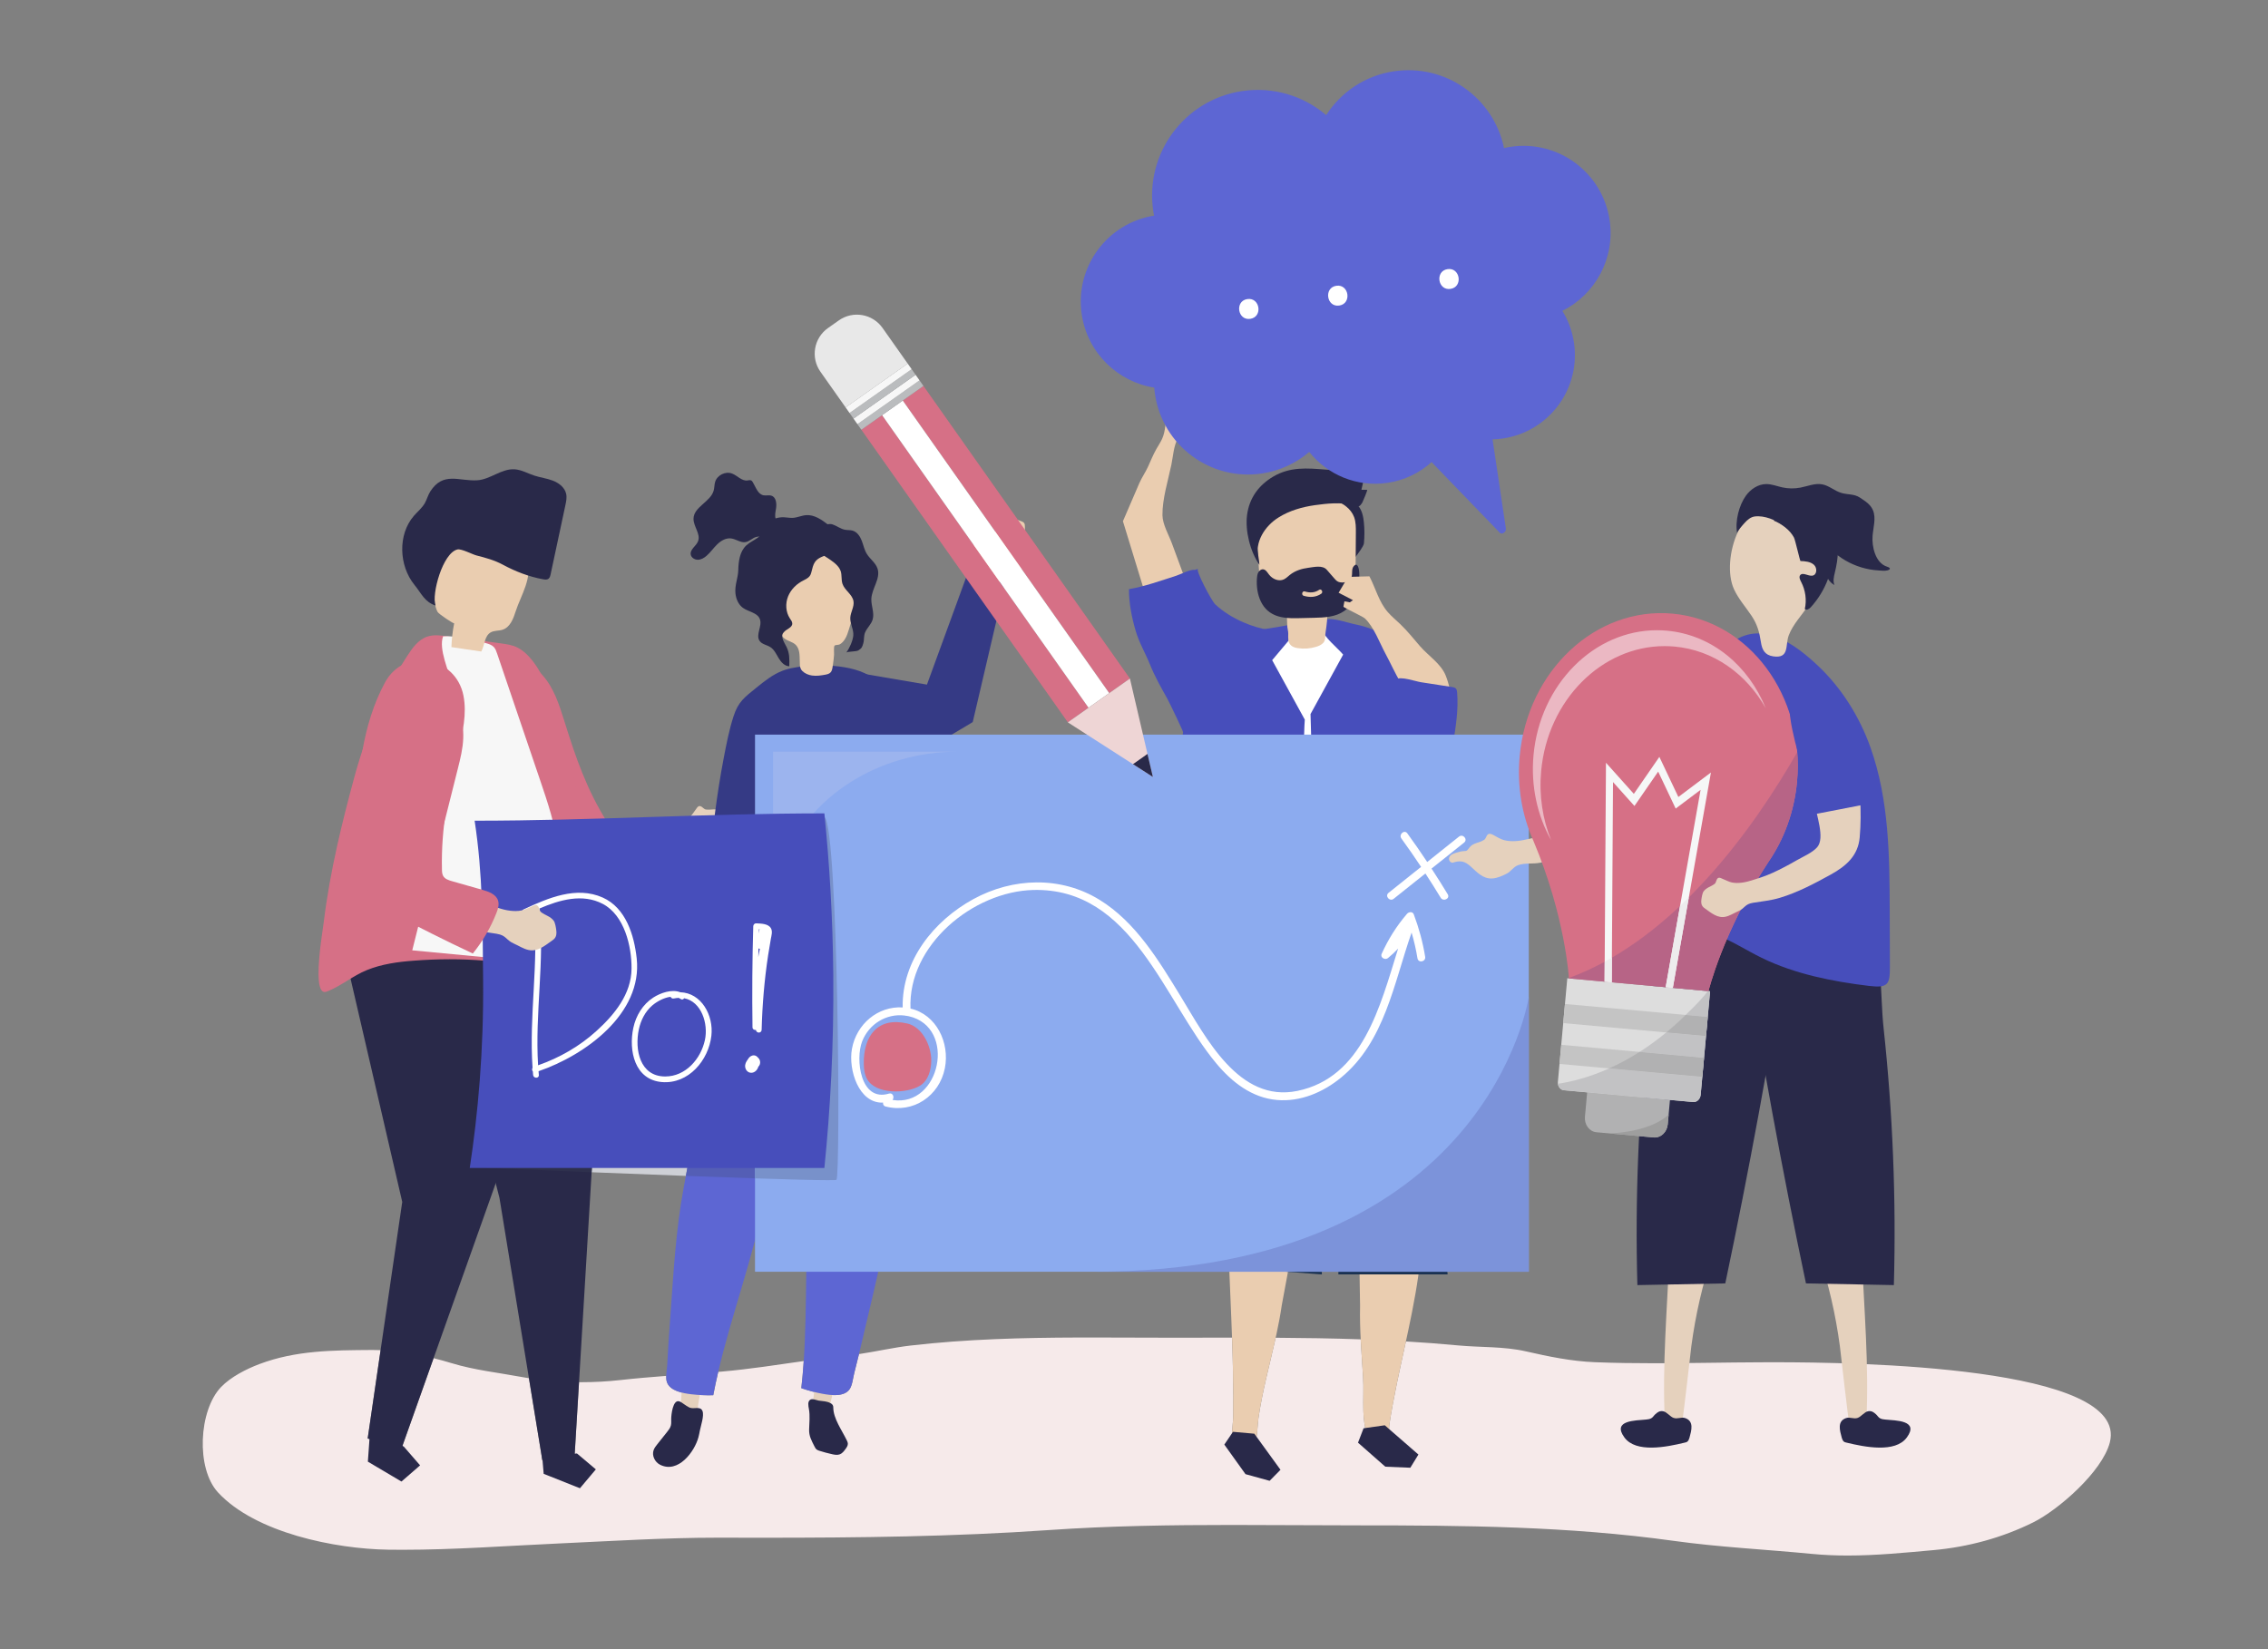 <?xml version="1.0" encoding="UTF-8" standalone="no"?>
<svg
   xmlns:dc="http://purl.org/dc/elements/1.1/"
   xmlns:cc="http://creativecommons.org/ns#"
   xmlns:rdf="http://www.w3.org/1999/02/22-rdf-syntax-ns#"
   xmlns:svg="http://www.w3.org/2000/svg"
   xmlns="http://www.w3.org/2000/svg"
   xmlns:sodipodi="http://sodipodi.sourceforge.net/DTD/sodipodi-0.dtd"
   xmlns:inkscape="http://www.inkscape.org/namespaces/inkscape"
   width="1466.7"
   height="1066.7"
   version="1.1"
   viewBox="0 0 1466.7 1066.7"
   xml:space="preserve"
   id="svg2198"
   sodipodi:docname="team.svg"
   inkscape:version="0.92.4 (unknown)"><rect x="0" y="0" width="1466.7" height="1066.7" fill="#808080" stroke="none"/><defs
     id="defs2202" /><sodipodi:namedview
     pagecolor="#ffffff"
     bordercolor="#666666"
     borderopacity="1"
     objecttolerance="10"
     gridtolerance="10"
     guidetolerance="10"
     inkscape:pageopacity="0"
     inkscape:pageshadow="2"
     inkscape:window-width="1920"
     inkscape:window-height="1015"
     id="namedview2200"
     showgrid="false"
     inkscape:zoom="0.54622294"
     inkscape:cx="486.90583"
     inkscape:cy="545.24638"
     inkscape:window-x="0"
     inkscape:window-y="0"
     inkscape:window-maximized="1"
     inkscape:current-layer="g2194" /><g
     transform="matrix(1.333,0,0,-1.333,0,1066.7)"
     id="g2196"><g
       transform="scale(0.1)"
       id="g2194"><path
         d="m 8963.3,454.41 c -57.39,0 -115.09,2.32 -173.45,7.981 -222.92,21.64 -448.88,32.449 -670.69,63.328 -509.07,70.871 -1018.4,75.062 -1531.1,75.062 -203.6,0 -407.19,1.969 -610.75,1.969 -296.37,0 -592.63,-4.191 -888.42,-24.77 -461.44,-32.121 -923.59,-37.242 -1385.9,-37.242 -69.75,0 -139.56,0.121 -209.31,0.282 -4.5,0.011 -8.97,0.011 -13.47,0.011 -255.95,0 -510.91,-16.402 -766.48,-27.98 -256.72,-11.641 -506.35,-30.75 -761.58,-30.75 -23.02,0 -46.11,0.148 -69.23,0.488 -255.02,3.641 -643.34,80.91 -825.28,277.84 -108.02,117.02 -93.377,398.52 14.81,511.33 47.26,49.29 123.44,87.89 185.68,111.37 177.28,66.9 357.7,67.07 542.95,68.45 2.28,0.02 4.53,0.03 6.81,0.03 12.79,0 25.62,-0.27 38.49,-0.79 l -62.61,-428.77 165.14,-45.43 154.57,435.21 c 29.66,-7.37 58.95,-15.52 87.66,-24.25 111.47,-33.87 225.35,-45.74 338.72,-66.82 11.96,-2.23 24.03,-4.3 36.2,-6.23 l 65.03,-398.14 156.02,13.32 21.95,365.57 c 3.66,-0.03 7.33,-0.04 10.99,-0.04 63.86,0 127.29,3.5 188.11,10.3 74.5,8.32 149.23,14.63 224.03,20.38 -0.34,-10.87 0.31,-21.19 3.08,-29.57 14.55,-44.03 78.56,-54.92 118.88,-59.68 27.56,-3.25 55.31,-4.88 83.06,-4.88 7.67,0 15.34,0.12 23,0.37 7.22,37.84 15.33,75.55 24.14,113.15 6.42,0.54 12.85,1.1 19.26,1.66 132.99,11.68 264.14,32.2 395.64,50.89 -2.96,-44 -6.77,-87.86 -11.75,-131.54 33.45,-11.63 67.78,-20.74 102.6,-27.23 16.83,-3.15 38.02,-6.5 58.9,-6.5 28.65,0 56.74,6.3 72.35,28.11 13.8,19.28 17.16,56.57 23.02,79.23 7.91,30.53 15.53,61.13 22.96,91.78 83.69,12.37 166.3,31.7 250.36,41.43 270.61,31.3 541.7,38.08 812.79,38.92 21.99,0.06 43.96,0.09 65.94,0.09 129.06,0 258.12,-1 387.1,-1 97.92,0 195.75,0.28 293.61,0.32 4.56,-128.23 7.43,-256.58 5.47,-385.66 -0.72,-48.52 -19.22,-111.99 20.86,-147.52 13.15,-11.66 27.08,-17.89 40.03,-17.89 16.49,0 31.39,10.109 41.09,32 17.71,39.958 14.64,86.288 20.72,128.64 18.86,131.26 54.85,260.08 83.55,389.93 137.54,-0.84 275.09,-2.92 412.5,-7.72 3.18,-61.73 7.9,-123.41 11.67,-185.08 6.56,-107.55 -15.11,-218.41 35.91,-318.09 10.1,-19.729 27.39,-35.678 45.29,-35.678 10.46,0 21.11,5.449 30.67,18.757 19.96,27.821 10.77,75.971 15.71,108.27 20.61,135.02 51.11,268.17 80.03,401.62 84.26,-4.98 168.5,-11.28 252.7,-19.25 110.89,-10.49 221.06,-4.14 330.41,-29.1 109.78,-25.05 220.61,-47.91 333.1,-52.38 96.23,-3.82 192.73,-5.07 289.35,-5.07 171.89,0 344.11,3.98 515.42,4.62 17.16,0.07 41.03,0.18 70.65,0.18 383.45,0 1719.2,-18.32 1623.4,-389.02 -36.8,-142.45 -250.87,-327.85 -370.94,-387.52 -151.69,-75.391 -317.57,-119.99 -484.54,-135.03 -140.73,-12.668 -277.94,-26.27 -416.9,-26.27"
         id="path1968"
         inkscape:connector-curvature="0"
         style="fill:#f6eaea" /><path
         d="m 3500.9,4064.9 c -2.28,1.89 -4.65,3.82 -7.28,4.94 -24.54,10.47 -43.6,1.23 -69.97,4.57 -11.76,1.49 -24.98,28.97 -40.94,10.05 -5.89,-6.99 -17.92,-26.16 -30.34,-41.18 -18.11,-21.89 -54.3,-38.7 -85.49,-46.74 -41.92,-10.81 -86.55,-21.28 -129.27,-25.68 -89.76,-9.22 -190.68,-9.61 -280.67,-1.58 6.63,149.2 -77.35,298.84 -208.17,370.89 -13.67,7.53 -28.37,14.41 -43.98,14.57 -13.2,0.13 -26,-4.59 -37.74,-10.6 -124.23,-63.62 -58.64,-178.6 -9.67,-273.47 30.56,-59.21 65.35,-117.37 104.33,-171.46 54.59,-75.74 133.58,-90.82 224.54,-88.1 96.39,2.88 193.98,7.53 287.94,30.93 45.66,11.37 85.9,30.52 129.27,47.58 42.85,16.86 47.96,-3.17 89.27,1.97 23.04,2.86 47.08,1.42 69.27,8.55 39.8,12.78 53.5,53.72 68.99,88.31 3.85,8.61 6.49,14.42 5.91,23.24 -0.94,14.35 -10.12,24.87 -18.85,35.63 -5.17,6.37 -10.88,12.36 -17.15,17.58"
         id="path1970"
         inkscape:connector-curvature="0"
         style="fill:#e5d1bd" /><path
         d="m 2523.1,3990.2 c 28.18,-43.09 57.68,-84.16 87.63,-122.6 44.66,-57.32 95,-118.37 165.9,-134.29 27.32,-6.14 55.7,-4.93 83.68,-3.55 132.62,6.58 265.08,16.48 397.21,29.7 9.82,69.05 9.1,139.59 -2.13,208.42 -3.15,19.32 -7.96,39.98 -22.78,52.76 -22.01,19 -55.37,12.58 -83.46,5.08 -45.76,-12.22 -91.51,-24.43 -137.26,-36.65 -14.84,-3.96 -31.43,-7.75 -44.93,-0.4 -8.81,4.8 -14.64,13.56 -19.97,22.06 -100.83,160.7 -153.37,313.91 -209.41,493.63 -24.71,79.22 -50.93,161.12 -106.47,222.77 -118.61,131.63 -338.29,53.22 -330.57,-129.93 8.8,-208.82 104.09,-425.83 222.56,-607"
         id="path1972"
         inkscape:connector-curvature="0"
         style="fill:#d67086" /><path
         d="m 6591.4,2084.8 6.89,-418.7 c -2.82,-116.17 7.65,-231.98 14.72,-347.77 6.56,-107.55 -15.11,-218.41 35.91,-318.09 16,-31.249 50.05,-53.018 75.96,-16.921 19.96,27.821 10.77,75.971 15.71,108.27 37.06,242.73 106.04,479.44 140.46,722.62 36.06,254.74 -62.49,248.01 -289.65,270.59"
         id="path1974"
         inkscape:connector-curvature="0"
         style="fill:#eacdb0" /><path
         d="m 6615.2,1071.9 -26.92,-69.85 132.47,-116.6 121.34,-5 39.25,64.031 -163.21,141.91 -102.93,-14.49"
         id="path1976"
         inkscape:connector-curvature="0"
         style="fill:#292949" /><path
         d="m 6294.8,2080.8 -76.37,-411.76 c -26.47,-184.19 -86.65,-363.57 -113.12,-547.77 -6.08,-42.35 -3.01,-88.68 -20.72,-128.64 -17.31,-39.082 -51.21,-40.622 -81.12,-14.11 -40.08,35.528 -21.58,98.998 -20.86,147.52 4.91,323.26 -20.52,641.93 -26.63,965.71 -0.08,4.24 0.1,9.11 3.39,11.8 2.66,2.2 6.47,2.15 9.91,1.92 31.44,-2.1 323.87,-33.56 325.52,-24.67"
         id="path1978"
         inkscape:connector-curvature="0"
         style="fill:#eacdb0" /><path
         d="m 5981.7,1054.7 -41.99,-61.971 102.73,-143.49 117.09,-32.262 52.68,53.52 -126.96,175.08 -103.55,9.12"
         id="path1980"
         inkscape:connector-curvature="0"
         style="fill:#292949" /><path
         d="m 7023,1818.4 -57.12,598.62 -27.55,388.94 -92.63,317.67 -500.13,77.62 -618.34,-105.98 -29.72,-120.14 119,-1112 596.41,-44.7 -8.09,692.12 92,-429 -3.91,-263.12 H 7023"
         id="path1982"
         inkscape:connector-curvature="0"
         style="fill:#1a3151" /><path
         d="m 5858.5,4293.2 c -0.84,-20.21 -1.39,-40.41 -1.75,-60.57 -7.24,-410.61 15.4,-826.45 18,-1240.5 212.04,33.2 426.4,51.48 640.99,54.72 49.68,0.76 275.51,-34.12 306.95,-4.46 42.67,40.24 -4.26,32.66 -1.13,85.1 4.04,67.84 -28.56,123.4 -16.25,203.79 14.48,94.48 43.26,187.93 59.85,282.4 33.24,189.42 53.26,381.16 59.76,573.36 5.75,170.48 -0.43,347.28 -73.74,501.3 -180.79,379.81 -763.65,372.98 -923.58,-23.59 -47.37,-117.46 -63.82,-244.63 -69.1,-371.58"
         id="path1984"
         inkscape:connector-curvature="0"
         style="fill:#ffffff" /><path
         d="m 6516.2,4826 -158.31,-288.5 c 8.28,-291.43 16.55,-582.86 24.82,-874.3 3.81,-134.31 7.63,-268.62 11.44,-402.93 1.32,-46.63 2.48,-93.28 3.97,-139.91 0.67,-20.93 -5.11,-56.17 6.83,-73.25 25.91,-37.08 120.66,-25.52 161.98,-28.77 64.45,-5.07 129.84,-10.34 190.54,-32.59 40.42,-14.81 78.72,-37.12 121.35,-43.11 9.58,-1.34 20.29,-1.53 27.81,4.55 8.41,6.79 9.85,18.85 10.64,29.63 14.82,200.08 15.12,406.34 26.22,608.56 8.73,159.04 30.27,319.35 22.68,478.62 -7.81,163.82 -33.45,326.79 -64.77,487.59 -18.54,95.2 -40.34,192.26 -92.74,273.87 -59.41,92.51 -143.5,129.57 -247.09,150.43 -36.58,7.36 -172.75,58.85 -150.02,-24.32 11.24,-41.14 76.88,-92.53 104.65,-125.57"
         id="path1986"
         inkscape:connector-curvature="0"
         style="fill:#474ebb" /><path
         d="m 6171.8,4798.9 158.3,-288.5 c -3.31,0 -20.07,-707.18 -21.42,-754.91 -5.16,-181.53 -10.31,-363.06 -15.46,-544.59 -1.43,-50.45 5.35,-109.56 -4.52,-159.15 -13.78,-69.25 -86.67,-55.62 -148.79,-61.22 -135.87,-12.25 -278.92,-35.44 -415.16,-28.56 -39.3,1.98 12.42,822.14 12.35,898.67 -0.27,275.27 -57.06,580.67 82.77,830.3 40.69,72.63 112.41,189.07 191.58,224.93 73.78,33.42 179.39,39.1 259.48,57.83 l 4.17,-51.9 -103.3,-122.9"
         id="path1988"
         inkscape:connector-curvature="0"
         style="fill:#474ebb" /><path
         d="m 6515.4,5497.7 c 24.93,-43.68 36.94,-93.99 39.15,-144.23 0.59,-13.36 1.5,-28.78 12.3,-36.67 11.56,-8.44 1.4,-26.96 10.19,-15.67 8.8,11.3 38.66,50.52 40,64.77 3.15,33.39 3.1,67.08 -0.14,100.46 -2.82,29.03 -8.75,59.36 -27.75,81.49 -11.26,13.13 -26.29,22.35 -41.09,31.29 -21.47,12.97 -43.59,26.05 -68.24,30.65 -42.5,7.91 -68.56,-7.33 -31.07,-36.97 26.87,-21.22 49.58,-45.2 66.65,-75.12"
         id="path1990"
         inkscape:connector-curvature="0"
         style="fill:#292949" /><path
         d="m 6249.8,4927.8 c 0.29,-20.56 -3.93,-41.89 14.21,-57.83 8.72,-7.67 20.51,-10.74 31.98,-12.56 29.63,-4.69 60.35,-2.51 89.03,6.32 11.8,3.64 23.55,8.57 32.46,17.12 10.53,10.1 11.06,19.68 11.56,32.91 0.59,15.5 3.73,31.25 5.75,46.97 4.44,34.37 6.44,69.02 7.43,103.65 50.92,8.74 110.8,25.2 128.21,78.54 5.48,16.8 5.67,35.07 5.8,52.95 0.55,73.89 1.09,147.78 1.63,221.68 0.19,25.55 0.24,51.89 -8.51,75.61 -15.36,41.61 -54.38,66.42 -92.64,82.03 -97.65,39.83 -211.47,38.24 -301.6,-18.42 -23.98,-15.07 -46.62,-34.46 -60.44,-60.79 -21.3,-40.59 -18.62,-90.71 -15.31,-137.55 3.05,-43.23 6.1,-86.47 9.16,-129.7 3.51,-49.73 10.98,-106.96 49.59,-133.23 20.51,-13.94 47,-16.5 64.67,-34.54 30.85,-31.5 16.14,-78.55 25.26,-116.72 1.28,-5.34 1.69,-10.86 1.76,-16.44"
         id="path1992"
         inkscape:connector-curvature="0"
         style="fill:#eacdb0" /><path
         d="m 6409.9,5121.3 c -26.53,-17.84 -55.76,-18.8 -85.33,-9.9 -12.57,3.78 -7.24,24.88 5.35,21.09 24.5,-7.38 47.63,-7.19 69.72,7.66 11.11,7.47 21.31,-11.43 10.26,-18.85 z m 184.3,104.05 c -0.83,13.7 -6.81,53.85 -27.42,28.62 -5.38,-6.6 -6.71,-15.93 -7.04,-24.71 -0.34,-8.79 0.06,-17.83 -2.7,-26.11 -6.36,-18.99 -27.37,-27.63 -46.1,-27.29 -7.44,0.13 -15.03,1.35 -21.61,5.1 -6.39,3.64 -11.46,9.42 -16.41,15.1 -12.02,13.79 -24.03,27.57 -36.04,41.36 -20.65,23.7 -61.62,13.45 -89.45,9.82 -32.06,-4.19 -64.15,-13.87 -90.35,-34.97 -2.65,-2.13 -5.23,-4.36 -7.82,-6.6 -6.32,-5.45 -12.67,-10.84 -20.01,-14.42 -24.77,-12.06 -55.44,0.53 -72.8,23.09 -7.96,10.34 -15.38,23.64 -27.73,25.37 -9.67,1.35 -19.08,-5.58 -24.04,-14.62 -4.96,-9.05 -6.3,-19.84 -6.97,-30.32 -2.44,-38.17 2.82,-77.53 19.36,-111.38 35.88,-73.41 105.24,-82.42 174.95,-80.78 27.55,0.65 55.1,1.3 82.66,1.95 50.37,1.19 103.62,3.28 146.06,32.56 37.43,25.84 59.68,69.76 68.8,115.76 4.71,23.74 6.12,48.25 4.66,72.47"
         id="path1994"
         inkscape:connector-curvature="0"
         style="fill:#292949" /><path
         d="m 6604.7,5625.8 c 4.87,17.91 8.47,36.16 10.75,54.58 -17.04,-5.98 -35.61,-7.58 -53.43,-4.58 -0.04,10.62 -0.08,21.25 -0.12,31.88 -0.08,8.83 -119.63,15.02 -129.35,15.82 -90.94,7.46 -174.11,14.55 -256.34,-34.25 -70.25,-41.7 -115.29,-103.95 -126.06,-184.99 -10.3,-77.42 15.04,-178.54 59.81,-242.8 -0.26,20.62 -12.12,69.23 -7.26,88.82 2.98,19.63 9.76,38.56 19.12,56.04 18.68,34.89 47.62,64.25 81.06,85.21 53.3,33.4 115.27,51.06 177.17,59.69 56.71,7.9 125.82,15.18 181.84,0.16 26.93,-7.22 31.4,-13.98 47.71,13.21 2.88,4.79 25.68,60.75 23.45,60.79 -9.45,0.14 -18.9,0.28 -28.35,0.42"
         id="path1996"
         inkscape:connector-curvature="0"
         style="fill:#292949" /><path
         d="m 6968.5,4549.9 c -26.25,0.56 -51.03,12.38 -72.92,26.87 -87.49,57.92 -125.52,163.82 -173.61,252.72 -28.68,53.02 -56.77,131.69 -101.24,172.77 -8.34,7.7 -104,53.17 -103.2,56.15 l 4.85,26.15 26,-5 15.43,10.57 -69.62,35.99 45.7,77 103.71,2.61 c 30.21,-57.72 46.11,-124.5 89.66,-174.07 18.42,-20.97 40.12,-38.76 60.27,-58.08 34.59,-33.18 64.44,-70.77 95.73,-106.97 40.08,-46.39 101.07,-84.21 124.53,-142.41 13.09,-32.45 34.63,-105.54 19.69,-138.08 -10.96,-23.85 -38.74,-36.77 -64.98,-36.22"
         id="path1998"
         inkscape:connector-curvature="0"
         style="fill:#eacdb0" /><path
         d="m 7044.7,4668.6 c 6.33,-0.98 13.1,-2.17 17.68,-6.65 5.14,-5.01 6.16,-12.78 6.74,-19.93 6.73,-82.37 -6.04,-164.97 -19.63,-246.49 -18.89,-113.4 -42.94,-233.58 -122.49,-316.56 -45.84,-47.81 -120.03,-79.62 -178.44,-48.37 -51.08,27.32 -69.8,90.64 -77.75,148.03 -23.52,169.64 5.33,346.18 81.65,499.5 5.1,10.25 10.74,20.78 20.02,27.48 22.76,16.43 93.79,-9.36 120.66,-13.53 50.52,-7.82 101.04,-15.65 151.56,-23.48"
         id="path2000"
         inkscape:connector-curvature="0"
         style="fill:#474ebb" /><path
         d="m 5738.6,5020.7 c 34.14,28.02 46.69,74.46 31.36,116 -28.03,75.9 -56.05,151.81 -84.08,227.71 -15.73,42.62 -45.77,93.42 -46.31,137.88 -0.96,78.58 27.04,167.69 43.16,244.29 8.18,38.89 11.19,93.9 31.6,128.22 3.82,6.43 55.78,53.12 54.71,54.85 l -7.97,15.63 -15.5,-8.04 -11.74,3.79 37.27,35.81 -43.34,40.11 -66.06,-17.8 c -8.27,-42.16 -5.8,-87.36 -24.03,-126.88 -7.71,-16.71 -18.1,-32.02 -27.21,-48.02 -15.65,-27.47 -27.47,-56.83 -40.46,-85.59 -12.56,-27.82 -30.62,-53.26 -42.61,-80.81 -26.74,-61.47 -53.04,-123.14 -79.56,-184.71 l 122.91,-401.47 c 21.92,-71.6 110.09,-98.37 167.86,-50.97"
         id="path2002"
         inkscape:connector-curvature="0"
         style="fill:#eacdb0" /><path
         d="m 6031,4983 c -49.84,21.73 -96.82,50.93 -135.38,86.66 -17.75,16.45 -97.98,168.61 -83.37,172.62 -1.23,-0.39 -2.47,-0.78 -3.7,-1.17 l -10.8,-4.02 -1.47,0.16 c -23.96,2.43 -67.16,-21.4 -90.5,-28.82 -75.79,-24.1 -150.86,-51.63 -228.76,-64.99 0.02,-68.18 13.18,-135.94 32.26,-201.18 17.45,-59.69 47.27,-108.49 69.94,-164.73 23.53,-58.36 54.01,-112.51 84.83,-167.25 7.53,-13.37 83.03,-168.87 78.66,-169.62 43.77,7.49 77.5,42.14 104.37,77.49 63.11,83.05 93.11,195.58 172.32,263.34 61.53,52.65 141.98,57.75 134.1,164.12 -40.77,7.34 -82.55,19.96 -122.5,37.39"
         id="path2004"
         inkscape:connector-curvature="0"
         style="fill:#474ebb" /><path
         d="m 4725.4,5257.2 c 0.71,-12.29 -6.1,-26.24 -10.45,-37.4 -15.18,-38.93 -20.14,-81.79 -14.24,-123.15 40.32,0.13 80.66,-6.43 118.87,-19.34 8.36,30.21 16.71,60.41 25.07,90.61 1.31,4.74 2.7,9.63 5.82,13.44 4.02,4.9 10.27,7.26 16.16,9.6 32.41,12.88 62.61,31.25 88.95,54.11 5.73,4.97 11.45,10.4 14.32,17.42 2.59,6.34 2.61,13.4 2.6,20.25 -0.08,54.62 -0.17,109.23 -0.26,163.85 0,6.1 -0.15,12.63 -3.63,17.64 -3.58,5.15 -9.87,7.53 -15.78,9.63 -9.33,3.31 -18.67,6.62 -28,9.92 -2.6,1.37 -5.4,2.38 -8.43,2.99 -18.98,6.73 -23.51,6.2 -42.27,0.05 -3.64,-1.19 -44.34,-10.33 -44.67,-6.89 5.61,-57.9 -10.94,-117.67 -45.53,-164.44 -2.36,-3.2 -5.27,-6.6 -9.23,-6.94 -4.2,-0.36 -7.76,2.87 -10.62,5.96 -12.76,13.77 -23.31,29.57 -31.15,46.63 -15.06,-3.77 -30.13,-7.54 -45.2,-11.31 -3.98,-24.07 4.04,-51.02 21.17,-68.58 1.81,-1.86 3.52,-3.37 5.08,-4.69 6.51,-5.49 10.76,-7.85 11.42,-19.36"
         id="path2006"
         inkscape:connector-curvature="0"
         style="fill:#eacdb0" /><path
         d="m 4877.2,5174.9 -188.24,30.83 -191.98,-525.4 -453.55,77.26 98.78,-604.53 576.96,345.55 158.03,676.29"
         id="path2008"
         inkscape:connector-curvature="0"
         style="fill:#353a85" /><path
         d="m 3385.2,1142.2 c -28.63,-1.9 -54.81,8.16 -82.55,11.27 1.32,98 11.94,191.96 33.05,288.71 43.14,-47.89 79.47,-20.05 78,-110.04 -0.48,-29.13 -34.11,-145.62 -28.5,-189.94"
         id="path2010"
         inkscape:connector-curvature="0"
         style="fill:#e5d1bd" /><path
         d="m 3296.4,1202.2 c -32.55,11.65 -39.89,-66.08 -40.14,-84.36 -0.15,-10.98 1.15,-22.18 -1.64,-32.8 -3.07,-11.7 -10.79,-21.53 -18.31,-30.99 -15.76,-19.81 -31.52,-39.62 -47.28,-59.428 -7.08,-8.911 -14.29,-18.032 -18.09,-28.762 -9.41,-26.59 6.14,-58.121 31.32,-70.848 87.36,-44.121 167.16,62.738 186.08,133.28 2.9,10.82 5.02,21.82 7.13,32.82 4.37,22.74 21.59,72.33 12.56,94.55 -10.53,25.92 -42.43,7.14 -63.34,16.91 -19.39,9.06 -35.12,24.91 -48.29,29.63"
         id="path2012"
         inkscape:connector-curvature="0"
         style="fill:#292949" /><path
         d="m 3917,2756.8 c -81.45,-221.73 -175.43,-438.61 -229.03,-670.72 -66.21,-286.73 -172.96,-566.35 -227.75,-853.72 -35.4,-1.15 -70.88,0.36 -106.06,4.51 -40.32,4.76 -104.33,15.65 -118.88,59.68 -7.44,22.51 0.45,59.11 1.58,82.49 3.64,74.88 8.98,149.68 14.49,224.44 15.58,211.54 26.27,425.66 65.17,634.2 40.93,219.37 80.13,439.5 116.14,658.85 18.61,113.36 41.53,226.02 69.73,337.4 7.27,28.7 82.93,324.49 97.78,322.13 176.28,-28.05 341.2,-86.43 494.72,-177.47 14.92,-8.85 29.32,-19.4 34.51,-35.15 5.19,-15.75 0.49,-29.33 -4.32,-43.62 -45.88,-136.35 -107.06,-264.21 -155.98,-400.02 -17.02,-47.25 -34.29,-94.5 -52.1,-143"
         id="path2014"
         inkscape:connector-curvature="0"
         style="fill:#5d66d3" /><path
         d="m 3932.4,1158.1 c 26.77,-10.33 54.76,-8.52 82.17,-13.79 27.88,93.95 45.69,186.82 54.31,285.47 -55.43,-32.89 -81.84,4.49 -107.2,-81.86 -8.21,-27.95 -10.74,-149.18 -29.28,-189.82"
         id="path2016"
         inkscape:connector-curvature="0"
         style="fill:#e5d1bd" /><path
         d="m 4042.6,1172.6 c 0.07,-53.13 41.89,-110.34 65.03,-158.12 2.72,-5.62 5.5,-11.47 5.61,-17.71 0.16,-9.281 -5.5,-17.52 -10.94,-25.039 -7.54,-10.441 -15.74,-21.41 -27.73,-26.109 -11.79,-4.61 -25.03,-2.301 -37.4,0.418 -20.68,4.543 -41.16,10.019 -61.34,16.441 -5.03,1.59 -10.16,3.309 -14.27,6.629 -4.85,3.941 -7.77,9.711 -10.55,15.308 -14.28,28.732 -26.41,49.122 -25.64,81.122 0.79,33.06 4.96,67.31 -1.08,100.07 -2.99,15.89 -6.95,36.21 6.67,44.93 10.52,6.75 29.79,-2.55 41.25,-4.42 20.21,-3.29 38.89,-2.04 57.51,-12.66 3.79,-2.16 7.49,-4.76 9.83,-8.45 2.37,-3.75 3.04,-7.98 3.05,-12.41"
         id="path2018"
         inkscape:connector-curvature="0"
         style="fill:#292949" /><path
         d="m 3904.8,2857.8 c 11.81,-235.92 37.04,-470.94 19.18,-708.49 -22.06,-293.45 -3.3,-592.16 -36.46,-882.82 33.45,-11.63 67.78,-20.74 102.6,-27.23 39.92,-7.46 104.26,-16.1 131.25,21.61 13.8,19.28 17.16,56.57 23.02,79.23 18.8,72.57 35.95,145.59 52.92,218.6 48.04,206.59 101.52,414.21 126.4,624.88 26.16,221.62 54.21,443.45 85.06,663.57 15.95,113.78 27.57,228.16 33.77,342.88 1.6,29.56 17.34,334.47 2.45,336.64 -176.64,25.64 -351.45,18.95 -525.11,-22.32 -16.88,-4.01 -33.76,-9.79 -43.4,-23.29 -9.65,-13.5 -9.19,-27.86 -8.85,-42.94 3.26,-143.81 23.64,-284.08 29.95,-428.3 2.19,-50.17 4.64,-100.42 7.22,-152.02"
         id="path2020"
         inkscape:connector-curvature="0"
         style="fill:#5d66d3" /><path
         d="m 3805.6,4751 c -2.87,-0.97 -5.73,-1.99 -8.57,-3.07 -47.42,-18 -87.76,-50.38 -127.22,-82.26 -59.27,-47.87 -88.46,-68.86 -111.35,-139.76 -21.35,-66.13 -34.71,-135.96 -47.79,-204.1 -67.11,-349.83 -80.08,-698.2 -128.25,-1050.7 -13.12,-95.94 -23.24,-208.73 47.71,-274.63 125.89,97.98 284.15,103.64 436.84,103.77 107.23,0.1 212.07,34.83 319.55,22.86 54.79,-6.1 105.89,-1.64 157.47,2.82 45.11,3.9 90.58,7.8 139.22,4.63 25.14,-1.63 57.16,-1.36 67.07,21.8 -36.08,108.14 -35.46,224.44 -43.62,338.14 -21.12,294.12 -118.56,576.35 -157.88,868.48 -13.37,99.3 -20.5,264.11 -97.39,339.27 -83.57,81.68 -274.18,83.35 -381.57,67.37 -21.75,-3.23 -43.41,-7.62 -64.22,-14.66"
         id="path2022"
         inkscape:connector-curvature="0"
         style="fill:#353a85" /><path
         d="m 3885.4,4756 c 1.76,-3.43 4.13,-6.72 7.29,-9.84 12.48,-12.31 29.77,-19.29 46.93,-21.75 22.62,-3.24 45.62,0.52 68.06,4.8 30.33,5.78 29.25,23.54 33.65,51.06 2.4,15.05 3.91,30.2 5.04,45.39 0.62,8.32 -2.6,38.12 2.7,43.96 3.6,3.95 18.26,2.62 24.68,5.97 10.18,5.32 18.69,15.11 24.8,24.62 9.86,15.34 15.29,33.03 20.61,50.47 9.24,30.34 18.49,60.69 27.73,91.03 9.45,31.01 18.95,62.27 21.98,94.54 4.57,48.64 -3.29,117.3 -40,152.87 -33.49,32.44 -82.35,43.8 -127.16,49.53 -59.33,7.58 -120.83,-3.28 -172.08,-34.78 -20.7,-12.71 -40.32,-29.21 -52.53,-51.88 -18.84,-34.96 -17.41,-78.6 -15.38,-119.41 1.87,-37.66 3.74,-75.32 5.61,-112.99 2.14,-43.31 7.54,-93.23 40,-116.72 17.23,-12.48 39.76,-15.14 54.51,-31.14 18.48,-20.03 17.28,-50.09 18.05,-75.49 0.45,-14.52 -0.64,-28.26 5.51,-40.24"
         id="path2024"
         inkscape:connector-curvature="0"
         style="fill:#eacdb0" /><g
         id="g2032"
         style="fill:#292949"><path
           d="m 4073.2,5242.8 c 2.04,-3.53 3.75,-7.19 5.07,-11 6.92,-19.97 2.24,-42.51 9,-62.54 10.7,-31.74 47.75,-50.82 53.33,-83.86 4.57,-27.01 -13.89,-52.7 -15.45,-80.05 -1.7,-29.89 17.44,-58.17 14.47,-87.67 -2.58,-25.63 -18.84,-61.64 -34.14,-82.17 4.75,6.36 47.64,4.09 58.77,10.89 17.05,10.41 18.99,16.98 24.06,34.74 5.04,17.64 1.14,35.03 8.99,53.1 9.62,22.17 29.41,38.44 36.34,62.08 9.46,32.26 -7.71,66.3 -6.37,99.89 2.03,50.85 45.97,98.75 30.03,147.07 -9.36,28.35 -36.88,46.47 -52.37,72 -11.75,19.38 -16.09,42.22 -24.24,63.37 -8.16,21.15 -22.17,42.32 -43.92,48.73 -12.07,3.57 -25.07,2.11 -37.45,4.41 -21.4,3.98 -39.18,18.75 -59.8,25.73 -29.5,9.98 -81.54,-19.85 -98.76,-44.86 -17.09,-24.81 -8.46,-45.91 9.01,-67.85 29.09,-36.54 99.41,-60.45 123.43,-102.01"
           id="path2026"
           inkscape:connector-curvature="0" /><path
           d="m 3675.9,5393 c -17.68,-12.97 -39.5,-22.34 -55.65,-37.5 -31.47,-29.54 -37.46,-76.8 -38.59,-119.96 -1.02,-38.42 -17.82,-72.57 -13.66,-112.62 2.8,-26.89 14.23,-54.09 36.12,-69.97 27.25,-19.78 70.05,-23.02 82.2,-54.43 13.21,-34.11 -22.13,-77.07 -0.68,-106.7 11.84,-16.35 35.03,-18.74 51.96,-29.73 18.89,-12.26 28.6,-34.14 40.13,-53.48 11.54,-19.34 28.87,-38.71 51.38,-39.19 0.91,34.24 1.92,61.37 -12.7,92.68 -8.52,18.24 -33.61,51.9 -14.34,71.65 12.15,16.42 40.84,21.76 41.58,42.17 0.34,9.59 -6.35,17.75 -11.62,25.76 -20.43,31 -22.51,72.3 -8.66,106.75 13.85,34.44 42.39,61.96 75.8,78.14 39.16,18.96 32.85,28.53 44.23,66.02 10.47,34.5 30.05,42.59 61.11,55.17 27.89,11.29 36.85,18.32 47.15,44.42 7.52,19.1 16.8,41.98 5.87,63.29 -8.68,16.94 -24.3,29.06 -39.44,40.6 -31.62,24.11 -67.15,49.45 -106.81,46.6 -22.02,-1.59 -42.74,-11.94 -64.79,-13.19 -14.71,-0.83 -29.33,2.42 -44.05,2.91 -25.1,0.84 -51.57,-6.79 -71.89,-21.73 -20.5,-15.07 -19.92,-30.85 -31.31,-52.24 -5.57,-10.47 -13.86,-18.47 -23.34,-25.42"
           id="path2028"
           inkscape:connector-curvature="0" /><path
           d="m 3764.7,5533.8 c 3.85,23.85 1.38,54.94 -21.4,62.99 -12.48,4.42 -26.47,-0.42 -39.45,2.22 -27.64,5.62 -37.06,39.11 -51.56,63.31 -2.17,3.62 -4.75,7.29 -8.61,9.01 -5.52,2.46 -11.84,0.28 -17.84,-0.45 -27.51,-3.36 -48.42,23.79 -74.34,33.64 -32.07,12.18 -72.42,-7.87 -82.09,-40.79 -3.97,-13.53 -3.27,-28.06 -7,-41.66 -15.1,-55.08 -95.76,-78.52 -97.81,-135.6 -1.37,-38.57 36.38,-75.52 21.7,-111.22 -9.38,-22.83 -38.75,-38.39 -35.39,-62.84 2.16,-15.73 18.91,-26.44 34.79,-26.22 15.87,0.22 30.46,8.93 42.42,19.38 18.98,16.58 33.29,37.85 51.37,55.4 18.09,17.56 42.2,31.79 67.21,28.67 24.22,-3.02 46.14,-21.88 70.21,-17.85 19.26,3.23 33.55,20.41 52.47,25.25 17.7,4.53 36.1,-2.42 54.33,-3.52 18.24,-1.1 40.64,8.39 41.12,26.65 0.12,4.42 -1.12,9 0.27,13.2 3.89,11.77 24,11.1 27.82,22.89 -9.52,14.68 -22.94,9.42 -29.77,28.59 -5.28,14.82 -0.87,33.96 1.55,48.95"
           id="path2030"
           inkscape:connector-curvature="0" /></g><path
         d="M 3662.9,1831.4 H 7416.8 V 4437.7 H 3662.9 Z"
         id="path2034"
         inkscape:connector-curvature="0"
         style="fill:#8cabef" /><path
         d="m 3750.4,3775.9 v 578.91 h 896 c -386.69,0 -716.16,-217.62 -841.71,-522.58 -17.25,-17.9 -35.35,-36.67 -54.29,-56.33"
         id="path2036"
         inkscape:connector-curvature="0"
         style="fill:#9cb4ee" /><path
         d="m 7416.8,1831.4 h -2113 c 1917.8,0 2113,1334.2 2113,1334.2 V 1831.4"
         id="path2038"
         inkscape:connector-curvature="0"
         style="fill:#7c93da" /><path
         d="m 7031.5,6253.4 c -0.16,0.95 -0.28,1.91 -0.46,2.86 l 1.64,-1.46 -1.18,-1.4"
         id="path2040"
         inkscape:connector-curvature="0"
         style="fill:#c1c1c1" /><g
         id="g2050"
         style="fill:#292949"><path
           d="m 1790.7,994.41 -6.01,-84.461 162.9,-96.469 90.46,78.442 -78.44,90.457 -162.9,96.481 -6.01,-84.45"
           id="path2042"
           inkscape:connector-curvature="0" /><path
           d="m 1706.8,3562.6 -18.26,-256.49 262.88,-1135.8 -167.65,-1148.1 165.14,-45.43 487.94,1373.8 16.46,415.97 -97.65,857.71 -648.86,-61.68"
           id="path2044"
           inkscape:connector-curvature="0" /><path
           d="m 2767.2,3411.2 104.36,-1075.7 -84.41,-1405.6 -156.02,-13.32 -207.88,1272.6 -322.84,1262.8 666.79,-40.75"
           id="path2046"
           inkscape:connector-curvature="0" /><path
           d="m 2630.4,935.24 7.2,-84.359 175.92,-69.957 77.16,91.558 -91.55,77.161 -168.73,-14.403"
           id="path2048"
           inkscape:connector-curvature="0" /></g><path
         d="m 1556.8,3428.4 c -12.33,-97.85 -22.97,-230.34 14.2,-239.08 6.97,-1.64 14.1,1.14 20.62,3.87 68.84,28.81 120.13,74.09 187.92,101.79 71.05,29.03 150.03,40.18 226.93,45.74 115.06,8.91 231.81,9.72 347.06,-0.21 90.61,-7.81 180.68,-24.95 269.96,-41.79 74.28,-14.02 141.69,-43.46 218.57,-46.1 78.8,-2.69 158.35,13.27 229.49,47.43 2.61,1.25 5.37,2.69 6.67,5.28 1.42,2.82 0.68,6.2 -0.09,9.27 -11.44,45.45 -18.42,90 -43.68,129.28 -28.2,43.86 -45.89,97.7 -64.52,146.23 -38.85,101.14 -74.37,206.6 -97.86,312.49 -37.11,144.47 -81.95,286.09 -117.3,430.84 -24.5,100.33 -45.79,202.07 -83.13,298.65 -29.25,75.63 -83.77,187.33 -159.29,227.13 -25.55,13.47 -54.87,17.49 -83.51,21.3 -86.88,11.54 -173.76,23.09 -260.64,34.64 -31.67,4.21 -64.64,8.31 -94.95,-1.77 -45.44,-15.11 -74.7,-58.14 -100.55,-98.43 -115.95,-180.68 -198.6,-379.87 -254.95,-588.29 -29.42,-108.83 -57.52,-218.01 -81.98,-327.99 -27.3,-122.73 -50.14,-246.49 -65.21,-371.26 -1.67,-13.86 -7.91,-52.53 -13.76,-99.02"
         id="path2052"
         inkscape:connector-curvature="0"
         style="fill:#d67086" /><path
         d="m 2247.4,4419.7 c -1.84,-49.72 -14.01,-98.4 -26.12,-146.67 -73.76,-294 -147.52,-588.01 -221.28,-882.01 234.18,-22.25 468.36,-44.5 702.55,-66.75 3.13,112.7 6.27,225.4 9.4,338.09 2.02,72.25 4.01,144.76 -3.81,216.68 -12.64,116 -50.52,227.89 -88.16,338.73 -69.56,204.8 -139.12,409.61 -208.68,614.41 -3.71,10.96 -7.65,22.28 -15.73,30.72 -9.67,10.11 -23.83,14.64 -37.43,18.48 -65.68,18.57 -140.18,36.23 -208.41,33.35 -23.16,-59.44 27.79,-172.25 44.85,-231.55 24.83,-86.3 56.2,-172.65 52.82,-263.48"
         id="path2054"
         inkscape:connector-curvature="0"
         style="fill:#f7f7f7" /><path
         d="m 2334.8,4840.9 c -48.29,7.14 -96.56,14.28 -144.84,21.42 1.4,38.89 5.91,77.66 13.47,115.84 -0.92,-4.64 -74.28,44.33 -80.18,54.33 -16.99,28.77 -14.64,73.88 -19.56,106.52 -10.49,69.54 -19.03,147.49 22.99,203.87 43.52,58.39 125.91,71.37 198.52,65.74 91.15,-7.06 189.91,-44.1 228.57,-126.96 34.91,-74.84 -29.15,-173.23 -52.1,-246.16 -11.31,-35.96 -27.11,-76.7 -62.85,-88.66 -18.98,-6.36 -40.87,-3.18 -58.26,-13.1 -30.65,-17.49 -28.77,-61.91 -45.76,-92.84"
         id="path2056"
         inkscape:connector-curvature="0"
         style="fill:#eacdb0" /><path
         d="m 2711,5401.5 c 10.62,49.69 21.24,99.38 31.87,149.07 3.94,18.46 7.89,37.62 3.7,56.02 -6.97,30.6 -35.07,52.19 -64.36,63.47 -29.28,11.28 -60.98,14.88 -90.77,24.76 -31.8,10.54 -61.93,28.32 -95.37,30.31 -63.59,3.78 -118.14,-49.9 -181.75,-53.41 -88.07,-4.85 -163.5,43.1 -226.4,-53.42 -11.55,-17.74 -16.45,-39.03 -26.93,-57.42 -13.53,-23.76 -35.5,-41.33 -53.39,-62.01 -78.68,-90.91 -71.97,-241.98 2.44,-333.67 36.07,-44.46 48.75,-82.6 102.88,-101.28 -20.05,54.27 34.84,256.45 106.77,272.31 19.06,4.19 72.03,-24.08 92.13,-29.18 44.5,-11.29 87.68,-23.1 128.37,-45.12 60.38,-32.68 126.95,-58.31 194.71,-70.5 8.67,-1.56 18.4,-2.9 25.59,2.18 6.77,4.78 8.99,13.65 10.72,21.75 13.26,62.05 26.53,124.09 39.79,186.14"
         id="path2058"
         inkscape:connector-curvature="0"
         style="fill:#292949" /><path
         d="m 5248,6476.3 c -34.29,229.24 122.46,442.89 350.71,479.64 -1.39,7.16 -2.71,14.34 -3.8,21.62 -41.87,279.99 151.16,540.91 431.14,582.78 152.34,22.79 298.95,-24.09 407.78,-116.56 71.29,110.8 188.03,191.57 328.56,212.59 250.13,37.4 483.74,-127.92 534.25,-372.6 10.47,2.38 21.05,4.52 31.84,6.13 230.84,34.53 445.95,-124.61 480.48,-355.45 27.76,-185.69 -69.84,-361.13 -229.22,-440.65 28.18,-45.68 47.8,-97.66 56.24,-154.1 33.41,-223.39 -120.59,-431.56 -343.98,-464.97 -17.13,-2.56 -34.16,-3.97 -51.04,-4.37 l 64.71,-432.66 c 2.53,-18.8 -20.43,-29.9 -28.67,-21.36 l -331.77,343.73 c -57.62,-52.02 -130.58,-88.3 -213.12,-100.65 -149.67,-22.38 -292.44,39.46 -380.45,149.84 -62.91,-53.84 -141.15,-91.32 -229.09,-104.48 -249.45,-37.3 -481.91,134.68 -519.22,384.13 -1.63,10.85 -2.71,21.65 -3.55,32.42 -177.35,28.06 -323.84,167.97 -351.8,354.97"
         id="path2060"
         inkscape:connector-curvature="0"
         style="fill:#5d66d3" /><g
         id="g2072"
         style="fill:#ffffff"><path
           d="m 6051.3,6551.1 c 61.72,9.23 76.17,-86.68 14.34,-95.93 -61.72,-9.23 -76.17,86.68 -14.34,95.93"
           id="path2062"
           inkscape:connector-curvature="0" /><path
           d="m 6483,6615.6 c 61.73,9.23 76.18,-86.68 14.35,-95.93 -61.72,-9.23 -76.17,86.68 -14.35,95.93"
           id="path2064"
           inkscape:connector-curvature="0" /><path
           d="m 7022.6,6696.4 c 61.73,9.23 76.17,-86.68 14.35,-95.93 -61.72,-9.23 -76.17,86.68 -14.35,95.93"
           id="path2066"
           inkscape:connector-curvature="0" /><path
           d="m 7103.1,3913.9 c -52.71,-42.08 -105.42,-84.16 -158.12,-126.24 26.82,-41.1 53.11,-82.55 78.54,-124.59 12.73,-21.06 -21.56,-37.66 -34.17,-16.8 -24,39.7 -48.82,78.83 -74.12,117.64 -51.33,-40.98 -102.67,-81.96 -153.99,-122.94 -19.15,-15.28 -44.04,13.61 -24.83,28.95 52.63,42.03 105.27,84.04 157.9,126.07 -30.91,46.49 -62.73,92.37 -95.54,137.61 -14.34,19.76 14.37,44.86 28.8,24.95 33.11,-45.65 65.21,-91.96 96.43,-138.86 51.42,41.05 102.85,82.11 154.27,123.16 19.14,15.28 44.04,-13.62 24.83,-28.95"
           id="path2068"
           inkscape:connector-curvature="0" /><path
           d="m 4389.3,3074.6 c 2.49,-1.05 5.25,-1.47 8.1,-1.28 3.88,-0.64 7.74,-1.21 11.62,-2.1 234.22,-53.27 153.81,-443.14 -78.96,-406.21 10.02,12.88 1.74,36.61 -17.32,30.83 -138.83,-42.13 -164.01,166.9 -130.04,253.53 33.3,84.9 117.9,136.13 206.6,125.23 z m 2524.8,285.07 c -11.55,70.83 -30.08,138.99 -55.35,206.07 -5.58,14.82 -24.41,12.14 -32.74,2.44 -50.66,-59 -90.91,-123.11 -122.96,-193.98 -8.32,-18.4 16.58,-31.98 30.33,-20.91 17.98,14.49 34.35,29.97 49.51,46.32 -87.57,-280.74 -172.34,-625.87 -489.19,-690.78 -283.41,-58.06 -443.2,258.4 -566.14,459.62 -105.46,172.61 -217.4,359.59 -393.68,467.96 -188.32,115.75 -420.16,107.78 -611.49,3.24 -192.96,-105.45 -347.41,-298.99 -343.16,-525.6 -120.39,6.98 -224.2,-80.6 -246.1,-201.06 -18.45,-101.48 33.03,-265.8 151.04,-260.91 -1.31,-7.98 2.07,-16.17 12.27,-18.8 133.51,-34.62 260.63,50.57 287.47,185.65 24.48,123.2 -40.5,260.47 -166.75,289.5 -12.96,308.26 304.3,568.24 595.7,575.46 481.57,11.93 632.81,-535.04 887.42,-840.93 76.08,-91.4 172.98,-167.68 295.06,-178.07 113.91,-9.7 223.58,37.19 310.61,108.58 211.67,173.61 255.81,457.1 342.25,703.84 12,-40.96 21.64,-82.44 28.58,-125.05 3.96,-24.29 41.27,-16.85 37.32,7.41"
           id="path2070"
           inkscape:connector-curvature="0" /></g><g
         id="g2080"
         style="fill:#d67086"><path
           d="m 4194,2802.5 c -2.21,11.76 -3.11,23.87 -3.35,35.82 -2.76,138.72 68.72,231.06 211.41,197.57 73.46,-17.24 116.13,-109.77 115.79,-178.93 -0.24,-46.47 -14.27,-97.59 -53.51,-122.17 -63.85,-39.98 -214.75,-44.62 -257.44,30.89 -6.45,11.41 -10.46,23.9 -12.9,36.82"
           id="path2074"
           inkscape:connector-curvature="0" /><path
           d="m 5280.9,4568.2 -1001.6,1419.7 -100.41,-70.84 1001.6,-1419.7 100.41,70.84"
           id="path2076"
           inkscape:connector-curvature="0" /><path
           d="m 5481.7,4709.8 -1001.6,1419.7 -100.42,-70.84 1001.6,-1419.7 100.42,70.84"
           id="path2078"
           inkscape:connector-curvature="0" /></g><path
         d="M 5381.3,4639 4379.7,6058.7 4279.29,5987.85 5280.89,4568.15 5381.3,4639"
         id="path2082"
         inkscape:connector-curvature="0"
         style="fill:#ffffff" /><path
         d="m 4159.7,5944.1 19.11,-27.08 301.24,212.53 -19.11,27.08 -301.24,-212.53"
         id="path2084"
         inkscape:connector-curvature="0"
         style="fill:#babcbe" /><path
         d="m 4140.6,5971.2 19.11,-27.08 301.24,212.53 -19.11,27.09 -301.24,-212.54"
         id="path2086"
         inkscape:connector-curvature="0"
         style="fill:#f7f7f7" /><path
         d="m 4121.5,5998.3 19.11,-27.09 301.24,212.54 -19.11,27.08 -301.24,-212.53"
         id="path2088"
         inkscape:connector-curvature="0"
         style="fill:#babcbe" /><path
         d="m 3980.3,6198.5 122.13,-173.11 301.24,212.53 -122.13,173.11 c -48.43,68.64 -143.33,85.02 -211.97,36.6 l -52.67,-37.16 c -68.64,-48.43 -85.03,-143.33 -36.6,-211.97"
         id="path2090"
         inkscape:connector-curvature="0"
         style="fill:#e8e8e8" /><path
         d="m 4102.4,6025.4 19.1,-27.08 301.24,212.53 -19.1,27.08 -301.24,-212.53"
         id="path2092"
         inkscape:connector-curvature="0"
         style="fill:#f7f7f7" /><path
         d="M 5481.7,4709.8 5180.47,4497.27 5593,4232.3 Z"
         id="path2094"
         inkscape:connector-curvature="0"
         style="fill:#eed5d5" /><path
         d="m 5567,4344 -70.41,-49.68 96.42,-61.93 z"
         id="path2096"
         inkscape:connector-curvature="0"
         style="fill:#292949" /><path
         d="m 3327.5,2296.5 c -154.05,5.73 -313.4,11.96 -457.2,17.69 l 1.28,21.36 -46.6,480.38 c 178.99,185.61 385.55,399.87 575.13,596.54 -5.4,-47.02 -11.22,-94.14 -17.66,-141.29 -13.12,-95.94 -23.24,-208.73 47.71,-274.63 7.67,5.97 15.47,11.6 23.37,16.9 -7.48,-38.87 -14.41,-77.86 -20.82,-116.92 -32.79,-199.75 -68.23,-400.15 -105.21,-600.03"
         id="path2098"
         inkscape:connector-curvature="0"
         style="fill:#ced0d6" /><path
         d="m 3662.9,2284.6 c -102.44,3.38 -217.37,7.49 -335.4,11.88 36.98,199.88 72.42,400.28 105.21,600.03 6.41,39.06 13.34,78.05 20.82,116.92 64,42.96 135.29,64.72 209.37,75.72 V 2284.6"
         id="path2100"
         inkscape:connector-curvature="0"
         style="fill:#545eb5" /><path
         d="m 3430.1,2996.6 c -70.95,65.9 -60.83,178.69 -47.71,274.63 6.44,47.15 12.26,94.27 17.66,141.29 93.5,97 182.88,189.73 262.79,272.63 v -595.93 c -74.08,-11 -145.37,-32.76 -209.37,-75.72 -7.9,-5.3 -15.7,-10.93 -23.37,-16.9"
         id="path2102"
         inkscape:connector-curvature="0"
         style="fill:#373d7a" /><path
         d="m 4018.3,2275.7 c -62.47,0 -193.35,3.54 -355.45,8.9 v 1400.5 c 30.67,31.81 59.93,62.18 87.51,90.79 v -217.23 c 0,96.1 19.17,188.26 54.29,273.56 120.05,124.56 196.6,203.99 196.6,203.99 65.19,-64.31 77.52,-1745.6 56.62,-1758.8 -1.79,-1.14 -15.66,-1.66 -39.57,-1.66"
         id="path2104"
         inkscape:connector-curvature="0"
         style="fill:#7891ca" /><path
         d="m 3750.4,3558.7 v 217.23 c 18.94,19.66 37.04,38.43 54.29,56.33 -35.12,-85.3 -54.29,-177.46 -54.29,-273.56"
         id="path2106"
         inkscape:connector-curvature="0"
         style="fill:#8498c9" /><path
         d="m 2386.2,2334 c -16.51,0.69 -25.4,1.07 -25.4,1.07 4.22,4.34 10.92,11.25 19.89,20.51 l 5.51,-21.58"
         id="path2108"
         inkscape:connector-curvature="0"
         style="fill:#2e304d" /><path
         d="m 2870.3,2314.2 c -228.48,9.12 -417.7,17.02 -484.05,19.81 l -5.51,21.58 c 62.39,64.46 234.38,242.73 444.24,460.35 l 46.6,-480.38 -1.28,-21.36"
         id="path2110"
         inkscape:connector-curvature="0"
         style="fill:#2e304d" /><path
         d="M 3999.4,2335.1 H 2279 c 39.65,260.61 68.07,568.42 64.84,913.74 -2.56,273.29 -1.37,509.41 -41.19,771.13 573.47,0 1123.3,35.56 1696.8,35.56 24.39,-240.28 40.66,-502.38 43.2,-783.54 3.06,-340.53 -14.54,-654.42 -43.2,-936.89"
         id="path2112"
         inkscape:connector-curvature="0"
         style="fill:#474ebb" /><g
         id="g2122"
         style="fill:#ffffff"><path
           d="m 2893.4,2999.5 c -82.03,-74.31 -178.66,-129.9 -282.87,-166.27 -15.81,253.59 32.88,507.29 6.61,760.74 98.03,41.94 208.37,74.09 307.11,22.37 104.63,-54.81 140.49,-205.05 139.63,-314.03 -0.97,-123.71 -82.96,-223.52 -170.48,-302.81 z m 195.58,351.96 c -12.24,112.92 -52.47,245.29 -164.68,295.53 -128.36,57.47 -265.95,-2.35 -383.56,-57.2 -16.18,-7.55 -2.1,-31.5 14.02,-23.98 11.62,5.42 23.53,10.93 35.66,16.41 24.01,-253.63 -24.66,-507.49 -6.72,-761.25 -3.63,-5.49 -2.69,-13.2 1.39,-17.92 0.47,-5.61 0.76,-11.21 1.3,-16.81 1.69,-17.64 29.48,-17.81 27.77,0 -0.58,6.07 -0.91,12.14 -1.41,18.22 227.14,77.82 505.2,279.65 476.23,547"
           id="path2114"
           inkscape:connector-curvature="0" /><path
           d="m 3419.7,2955.2 c -19.89,-91.15 -93.3,-176.38 -192.63,-176.27 -122.97,0.13 -148.77,130.35 -127.79,228.34 9.49,44.36 30.47,86.29 65.15,116.25 20.54,17.74 55.71,37.94 88.71,41.98 2.53,-5.57 8.25,-9.79 15.9,-8.17 8.29,1.77 16.23,2.69 23.89,2.98 3.08,-1.46 6.09,-3.14 8.93,-5.22 6.91,-5.07 13.67,-2.14 17.29,3.4 82.9,-15.72 118.24,-122.22 100.55,-203.29 z m -119.48,232.44 c -41,16.36 -96.52,-3.59 -130.75,-25.72 -51.39,-33.23 -84.36,-88.02 -96.97,-147.26 -23.53,-110.53 6.41,-252.49 139.64,-262.92 128.36,-10.05 225.48,105.57 239.07,224.8 11.38,99.89 -48.95,207.96 -150.99,211.1"
           id="path2116"
           inkscape:connector-curvature="0" /><path
           d="m 3676.6,2871 -1.62,2.18 c -15.98,16.54 -37.56,6 -46.48,-10.95 -8.36,-10.93 -15.21,-22.95 -13.3,-37.39 2,-15.11 13.72,-28.24 29.76,-27.99 16.99,0.27 29.61,14.03 34.1,29.44 6.48,6.36 10.22,15.51 8.27,26.59 -1.29,7.29 -5.27,13.71 -10.73,18.12"
           id="path2118"
           inkscape:connector-curvature="0" /><path
           d="m 3679.6,3400.6 c 1.99,-1.5 4.36,-2.29 6.84,-2.43 -2.96,-14.93 -6.12,-28.96 -7.54,-39.84 0.22,14.09 0.43,28.18 0.7,42.27 z m 2.2,92.85 c 1.19,-0.12 2.38,-0.24 3.56,-0.38 -0.87,-1.7 -1.56,-3.54 -1.76,-5.65 -0.49,-5.06 -1.34,-9.89 -2.29,-14.65 0.18,6.89 0.3,13.78 0.49,20.68 z m 58.41,4.54 c -12.95,23 -48.78,22.76 -71.95,23.98 -7.65,0.4 -13.68,-6.7 -13.89,-13.89 -4.74,-163.37 -5.97,-326.8 -3.69,-490.23 0.14,-10.06 9.02,-14.47 16.71,-13.2 1.65,-17.02 27.19,-17.02 27.66,0.7 3.22,121.2 13.25,242.08 31.5,361.97 4.05,26.57 8.53,53.07 13.24,79.53 2.88,16.16 9.15,35.63 0.42,51.14"
           id="path2120"
           inkscape:connector-curvature="0" /></g><path
         d="m 2691,3525 c -1.08,3.03 -2.21,6.15 -4.04,8.67 -17.07,23.43 -39.99,25.43 -62.75,43.23 -10.15,7.94 -7.17,40.95 -32.6,32.17 -9.39,-3.23 -31.3,-14.42 -51.25,-21.52 -29.09,-10.34 -72.22,-5.87 -105.8,4 -45.15,13.26 -92.62,28.34 -134.93,48.04 -88.89,41.38 -183.28,97.23 -262.78,154.84 89.28,135.52 94.25,321.93 12.32,462.03 -8.56,14.64 -18.45,29.25 -32.93,38.09 -12.24,7.47 -26.81,10.19 -41.12,11.12 -151.35,9.83 -154.19,-133.99 -161.33,-249.79 -4.45,-72.27 -4.39,-145.92 1.86,-218.1 8.76,-101.09 74.07,-159.15 160.45,-207.27 91.56,-50.99 185.21,-101.01 285.92,-131.5 48.94,-14.82 97.15,-19.37 147.12,-27.6 49.38,-8.14 42.99,-29.67 84.39,-47.89 23.1,-10.16 44.73,-24.88 69.41,-30.6 44.25,-10.24 79.83,20.33 113.55,43.98 8.4,5.89 14.09,9.85 18.47,18.4 7.11,13.92 4.41,28.84 2.25,43.75 -1.27,8.82 -3.26,17.59 -6.21,25.95"
         id="path2124"
         inkscape:connector-curvature="0"
         style="fill:#e5d1bd" /><path
         d="m 1737.1,3999.9 c 2.29,-55.9 6.94,-110.65 13.48,-163.21 9.75,-78.36 22.72,-163.36 80.01,-217.7 22.08,-20.95 49.23,-35.63 76.11,-49.92 127.42,-67.73 256.53,-132.26 387.18,-193.51 47.62,58.96 86.24,125.18 114.09,195.67 7.82,19.78 14.85,41.74 8.14,61.92 -9.96,29.98 -44.66,42.57 -75.05,51.21 -49.5,14.09 -99,28.17 -148.5,42.26 -16.06,4.57 -33.64,10.27 -42.14,24.64 -5.55,9.39 -6.11,20.81 -6.35,31.71 -4.59,206.11 31.71,378.34 79.52,577.25 21.05,87.69 42.21,178.7 24.72,267.17 -37.36,188.89 -286.03,238.07 -380.83,62.87 C 1759.39,4490.5 1727.44,4234.93 1737.1,3999.9"
         id="path2126"
         inkscape:connector-curvature="0"
         style="fill:#d67086" /><path
         d="m 7127.3,3887.9 c 8.72,9.87 11.48,13.56 25.64,19.94 14.17,6.37 31.02,8.56 47.88,19.67 12.24,8.06 9.15,37.48 37.47,26.31 10.46,-4.12 28.72,-17.24 48.7,-24.85 29.13,-11.12 70.64,-10.17 105.74,-2.46 137.89,30.31 276.48,58.04 417.66,72.25 8.05,0.8 16.04,1.36 22.81,6.12 12.12,8.54 13.73,22.45 16.82,36.1 14.34,63.28 30.52,125.28 56.72,185.02 23.38,53.29 51.01,104.05 96.01,141.74 44.99,37.69 104.38,56.58 159.69,38.9 41.42,-13.23 75.8,-42.11 84.4,-85.29 21.34,-107.08 -77.03,-187.18 -136,-262.25 -55.79,-71.02 -103.49,-131.26 -161.91,-196.38 -7.21,-8.04 -14.08,-15.55 -24.18,-20.12 -10.11,-4.58 -21.82,-4.84 -32.8,-4.7 -141.42,1.87 -279.23,7.31 -417.69,-21.4 -38.05,-7.89 -72.78,0.16 -108.59,-12 -22.86,-7.76 -34.8,-30.42 -55.81,-41.27 -21.02,-10.85 -45.85,-21.87 -69.39,-23.45 -46.42,-3.14 -74.96,30.97 -106.59,59.04 -25.26,22.43 -44.43,28.9 -77.31,20.15 -3.86,-1.03 -8.04,-3.52 -12.44,-2.54 -12.76,2.83 -18.19,17.78 -11.57,29.06 6.61,11.28 18.34,14.63 30.49,18.77 12.15,4.14 25.87,7.58 39.04,8.33 5.64,0.31 11.95,0.08 16.05,4.08 4.1,3.99 5.48,7.05 9.16,11.23"
         id="path2128"
         inkscape:connector-curvature="0"
         style="fill:#e5d1bd" /><path
         d="m 8109.3,4098.1 c -79.66,30.14 -163.17,48.57 -240.8,85.06 28.16,67.6 109.6,342.63 123.61,375.56 53.51,125.68 63.86,179.83 137.6,246.19 157.46,141.72 344.44,47.74 336.75,-153.4 -8.33,-218.35 -125.33,-405.78 -252.06,-574.66 -2.76,-3.67 -6.51,-6.54 -11.3,-8.33 -4.8,-1.8 -12.16,0.02 -17.95,2.3 -24.77,9.77 -50.7,17.76 -75.85,27.28"
         id="path2130"
         inkscape:connector-curvature="0"
         style="fill:#aab4b5" /><path
         d="m 8159.2,1094 c -27.87,-0.94 -54.65,5.31 -82.02,7.84 -14.12,271.35 11.52,555.73 22.64,828.37 69.71,-3.72 139.42,-7.44 209.12,-11.16 -48.54,-145.71 -83.19,-296.03 -103.46,-448.27 -3.21,-24.12 -42.31,-376.65 -46.28,-376.78"
         id="path2132"
         inkscape:connector-curvature="0"
         style="fill:#e5d1bd" /><path
         d="m 8068.8,1154.5 c -17.2,3.07 -27.35,-4.59 -38.82,-15.07 -6.66,-6.09 -11.2,-14.7 -19.23,-19.06 -8.03,-4.36 -15.92,-5.21 -25.47,-6.17 -50.28,-5.05 -166.13,-2.95 -104.42,-87.06 56.05,-76.379 204.91,-45.969 290.9,-25.22 5.66,1.36 11.63,2.21 15.77,6.59 4.15,4.37 6.94,10.61 8.71,17.07 9.81,35.94 23.22,80.81 -20.97,95.87 -18.84,6.42 -36.21,-6.06 -56.16,0.86 -16.35,5.67 -33.1,29.13 -50.31,32.19"
         id="path2134"
         inkscape:connector-curvature="0"
         style="fill:#292949" /><path
         d="m 7943.6,1766.6 c 142.16,2.76 284.31,5.51 426.47,8.27 114.99,547.43 216.26,1097.7 303.68,1650.2 6.78,42.83 13.38,87.38 1.03,128.96 -23.34,78.63 -107.56,123.5 -188.19,138.57 -125.31,23.41 -355.54,-9.19 -419.79,-139.47 -67.91,-137.69 -56.51,-383.59 -72.98,-535.73 -44.94,-415.18 -61.77,-833.4 -50.22,-1250.8"
         id="path2136"
         inkscape:connector-curvature="0"
         style="fill:#292949" /><path
         d="m 8972.2,1094 c 27.87,-0.94 54.65,5.31 82.02,7.84 14.13,271.35 -11.51,555.73 -22.64,828.37 -69.7,-3.72 -139.41,-7.44 -209.12,-11.16 48.54,-145.71 83.2,-296.03 103.46,-448.27 3.22,-24.12 42.31,-376.65 46.28,-376.78"
         id="path2138"
         inkscape:connector-curvature="0"
         style="fill:#e5d1bd" /><path
         d="m 9062.7,1154.5 c 17.21,3.07 27.35,-4.59 38.83,-15.07 6.66,-6.09 11.19,-14.7 19.22,-19.06 8.04,-4.36 15.92,-5.21 25.47,-6.17 50.29,-5.05 166.14,-2.95 104.42,-87.06 -56.05,-76.379 -204.91,-45.969 -290.9,-25.22 -5.65,1.36 -11.62,2.21 -15.77,6.59 -4.14,4.37 -6.94,10.61 -8.7,17.07 -9.81,35.94 -23.23,80.81 20.96,95.87 18.85,6.42 36.21,-6.06 56.16,0.86 16.35,5.67 33.1,29.13 50.31,32.19"
         id="path2140"
         inkscape:connector-curvature="0"
         style="fill:#292949" /><path
         d="m 9187.9,1766.6 c -142.16,2.76 -284.31,5.51 -426.46,8.27 -115,547.43 -216.27,1097.7 -303.69,1650.2 -6.77,42.83 -13.37,87.38 -1.03,128.96 23.35,78.63 107.57,123.5 188.2,138.57 125.31,23.41 355.53,-9.19 419.78,-139.47 67.92,-137.69 56.52,-383.59 72.99,-535.73 44.94,-415.18 61.77,-833.4 50.21,-1250.8"
         id="path2142"
         inkscape:connector-curvature="0"
         style="fill:#292949" /><path
         d="m 8823.4,4768.4 c 113.97,-108.46 199.33,-247.8 250.76,-392.13 91.05,-255.58 92.8,-528.48 93.64,-795.89 0.28,-89 0.55,-178 0.83,-267 0.29,-87.57 -7.46,-106.42 -102.63,-94.87 -176.35,21.39 -359.68,57.74 -519.46,136.11 -76.04,37.29 -147.1,84.39 -226.82,113.76 -115.96,42.71 -234.86,23.37 -349.58,51.16 49.81,150.56 85.45,278.8 111.01,433.92 26.32,159.73 50.25,333.96 88.83,491.54 23.14,94.56 66.18,182.9 109.97,269.84 29.43,58.45 60.59,118.26 110.57,160.51 150.54,127.24 319.34,1.11 432.88,-106.95"
         id="path2144"
         inkscape:connector-curvature="0"
         style="fill:#474ebb" /><path
         d="m 8412.2,5143.4 c 21.52,-47.04 56.69,-86.25 85.41,-129.29 27.94,-41.86 37.99,-79.74 45.4,-128.29 5.35,-35.06 17.88,-62.47 60.12,-68.47 79.65,-11.32 56.87,54.5 74.97,102.37 20.68,54.73 64.78,97.97 95.6,146.82 89.06,141.15 63.64,420.13 -121.47,479.67 -202.39,65.09 -305.35,-260.04 -240.03,-402.81"
         id="path2146"
         inkscape:connector-curvature="0"
         style="fill:#e5d1bd" /><path
         d="m 8734.8,5280 c 22.97,-0.93 48.25,-2.74 65.29,-18.18 17.04,-15.43 15.19,-49.09 -7.31,-52.73 -20.39,-3.29 -46.8,17.98 -59.25,2.45 -7.28,-9.08 -0.89,-22.36 4.63,-32.98 21.2,-40.74 27.55,-87.98 17.66,-131.38 8.38,-7.78 21.47,0.29 28.84,8.39 36.6,40.19 65.19,87.14 83.91,137.8 7.35,-12.26 18.13,-22.7 30.84,-29.86 -7.62,19.04 -2.79,39.88 1.91,59.31 17.3,71.4 29.07,155.05 -20.79,213.4 -26.68,31.21 -67.25,49.18 -108.05,56.72 -40.8,7.55 -82.38,5.72 -123.5,3.86 -17.59,-0.8 -39.26,-4.59 -43.49,-20.87 38.58,-15.47 78.5,-45.6 97.82,-82.14 5.93,-11.21 29.14,-113.69 31.49,-113.79"
         id="path2148"
         inkscape:connector-curvature="0"
         style="fill:#292949" /><path
         d="m 8653.2,5451.5 c 1.41,-1.02 2.79,-2.05 4.14,-3.08 17.49,-13.31 33.89,-29.5 55.06,-35.4 30.5,-8.51 63.27,6.19 93.3,-4.2 33.58,-11.62 55.64,-51.76 80.15,-75.52 40.18,-38.96 90.01,-67.6 143.49,-83.88 27.32,-8.32 55.62,-13.42 84.13,-15.04 12.93,-0.73 30.22,-3.18 42.82,0.22 16.92,4.55 16.34,12.24 -1.69,18.01 -56.51,18.11 -74.22,97.48 -69.95,150.09 3.37,41.53 17.7,84.94 1.86,123.47 -12.1,29.44 -38.08,44.64 -63.2,61.48 -27.7,18.57 -57.73,13.57 -89.18,22.5 -32.81,9.32 -59.54,35.16 -93.01,41.75 -35.34,6.96 -70.67,-8.71 -106.04,-15.58 -29.22,-5.68 -59.6,-5.3 -88.67,1.09 -26.04,5.73 -51.46,16.28 -78.13,16.03 -39.33,-0.37 -75.5,-24.91 -98.46,-56.85 -32.46,-45.19 -53.45,-122.5 -42.01,-181.99 -1.78,9.23 29.29,42.68 35.68,49.87 13.49,15.19 29.78,29.42 50.37,31.87 46.61,5.56 101.87,-17.63 139.34,-44.84"
         id="path2150"
         inkscape:connector-curvature="0"
         style="fill:#292949" /><path
         d="m 7700,2701.8 -10.77,-118.27 c -3.49,-38.41 21.49,-72.08 55.79,-75.21 l 277.48,-25.24 c 34.31,-3.12 64.96,25.49 68.46,63.9 l 10.75,118.26 -401.71,36.56"
         id="path2152"
         inkscape:connector-curvature="0"
         style="fill:#b1b1b2" /><path
         d="m 8718.2,4210.2 c 37.85,416.06 -232.7,780.75 -604.29,814.57 -371.6,33.81 -703.53,-276.07 -741.38,-692.13 -13.46,-147.85 12.07,-289.19 67.2,-411.52 h -0.03 c 155.27,-368.29 171.76,-666.43 171.76,-666.43 l 677.16,-61.62 c 0,0 70.04,290.27 289.23,624.49 h -0.03 c 76.31,110.38 126.92,244.79 140.38,392.64"
         id="path2154"
         inkscape:connector-curvature="0"
         style="fill:#d67086" /><path
         d="m 7603.6,3255.4 -45.71,-502.39 c -1.91,-20.99 11.38,-39.35 29.68,-41.02 l 626.47,-57 c 18.3,-1.67 34.68,14 36.59,34.99 l 45.71,502.38 -692.74,63.04"
         id="path2156"
         inkscape:connector-curvature="0"
         style="fill:#dddddd" /><path
         d="m 8006.3,3218.8 -56.26,5.12 -338.58,30.81 c 0,0 -0.02,0.43 -0.06,1.13 0.04,-0.75 0.06,-1.13 0.06,-1.13 l 394.84,-35.93"
         id="path2158"
         inkscape:connector-curvature="0"
         style="fill:#d8d6e7" /><path
         d="m 8288.6,3193.1 -282.32,25.69 282.32,-25.69"
         id="path2160"
         inkscape:connector-curvature="0"
         style="fill:#2d2b55" /><path
         d="m 8288.6,3193.1 -677.16,61.62 c 0,0 -0.02,0.38 -0.06,1.13 -0.02,0.27 -0.04,0.58 -0.06,0.93 518.31,189.33 902.8,737.04 1107.7,1095.6 3.58,-46.42 3.5,-93.91 -0.88,-142.14 -13.46,-147.85 -64.07,-282.26 -140.38,-392.64 h 0.03 c -4.5,-6.86 -8.93,-13.69 -13.3,-20.51 -208.62,-325.31 -275.86,-603.66 -275.93,-603.98"
         id="path2162"
         inkscape:connector-curvature="0"
         style="fill:#b76486" /><path
         d="m 7525,3925.8 c -66.24,117.93 -99.02,261.08 -85.29,412 31.39,345.05 294.46,606.44 598.82,606.44 16.03,0 32.19,-0.72 48.43,-2.2 217.8,-19.82 395.85,-169.85 479.34,-376.24 -93.2,165.91 -252.65,281.89 -442.27,299.14 -16.26,1.48 -32.38,2.2 -48.43,2.2 -304.33,0 -567.43,-261.41 -598.82,-606.44 -10.86,-119.37 7.36,-233.88 48.22,-334.9"
         id="path2164"
         inkscape:connector-curvature="0"
         style="fill:#ebb8c3" /><path
         d="m 7819.2,3235.8 6.23,971.72 103.96,-116.07 115.08,166.75 84.95,-179.3 120.86,90.88 -169.41,-957.79 34.75,-3.17 184.84,1045.1 -157.99,-118.82 -92.16,194.53 -123.86,-179.44 -135.19,150.98 -6.81,-1062.2 34.75,-3.16"
         id="path2166"
         inkscape:connector-curvature="0"
         style="fill:#f6f7f7" /><path
         d="m 7785.1,3335.9 -0.62,-96.9 34.75,-3.16 0.77,119.7 c -11.56,-6.71 -23.18,-13.27 -34.9,-19.64"
         id="path2168"
         inkscape:connector-curvature="0"
         style="fill:#edeced" /><path
         d="m 8150.6,3606.4 -69.76,-394.36 34.75,-3.17 77.61,438.79 c -14.02,-13.92 -28.22,-27.68 -42.6,-41.26"
         id="path2170"
         inkscape:connector-curvature="0"
         style="fill:#edeced" /><path
         d="m 8276.6,2974.9 -692.75,63.03 8.44,92.77 692.75,-63.03 -8.44,-92.77"
         id="path2172"
         inkscape:connector-curvature="0"
         style="fill:#c4c4c4" /><path
         d="m 8258.6,2776.8 -692.75,63.03 8.44,92.77 692.75,-63.03 -8.44,-92.77"
         id="path2174"
         inkscape:connector-curvature="0"
         style="fill:#c4c4c4" /><g
         id="g2182"
         style="fill:#c2c2c4"><path
           d="m 7954.1,2898 312.95,-28.48 9.59,105.36 -193.06,17.56 c -44.02,-36.32 -87.34,-67.55 -129.48,-94.44"
           id="path2176"
           inkscape:connector-curvature="0" /><path
           d="m 8285,3067.7 11.35,124.74 -10.9,1 c -15.92,-23.16 -54.25,-64.95 -107.68,-115.98 L 8285,3067.7"
           id="path2178"
           inkscape:connector-curvature="0" /><path
           d="m 7587.6,2712 626.47,-57 c 18.3,-1.67 34.68,14 36.59,34.99 l 7.9,86.74 -452.33,41.15 c -96.42,-43.24 -181.61,-64.43 -248.01,-74.45 2.2,-16.71 13.95,-30.02 29.38,-31.43"
           id="path2180"
           inkscape:connector-curvature="0" /></g><path
         d="m 8083.6,2992.5 193.06,-17.56 8.44,92.77 -107.23,9.76 c -31.66,-30.99 -63.14,-59.29 -94.27,-84.97"
         id="path2184"
         inkscape:connector-curvature="0"
         style="fill:#b1b1b2" /><path
         d="m 7806.2,2817.9 452.33,-41.15 8.44,92.77 -312.95,28.48 c -51.34,-32.76 -100.9,-59.05 -147.82,-80.1"
         id="path2186"
         inkscape:connector-curvature="0"
         style="fill:#b1b1b2" /><path
         d="m 8095.2,2593.4 c -85.8,-77.12 -237.78,-88.98 -287.81,-90.76 l 215.13,-19.57 c 34.31,-3.12 64.96,25.49 68.46,63.9 l 4.22,46.43"
         id="path2188"
         inkscape:connector-curvature="0"
         style="fill:#9e9e9e" /><path
         d="m 8261,3669.2 c 0.94,2.63 1.94,5.34 3.54,7.52 14.88,20.3 34.8,21.97 54.61,37.37 8.84,6.87 6.34,35.54 28.41,27.85 8.15,-2.83 27.14,-12.61 44.45,-18.83 25.24,-9.07 62.71,-5.31 91.9,3.17 39.24,11.39 80.51,24.36 117.32,41.34 38.52,17.78 76.09,37.59 112.77,58.89 30.56,17.75 79.07,38.1 102.18,65.1 39.08,45.68 -6.18,157.02 -11.32,214.06 -5.36,59.45 -0.16,234.58 80.08,239.54 131.48,8.11 133.54,-116.81 139.41,-217.41 3.67,-62.77 3.41,-126.74 -2.23,-189.41 -7.89,-87.77 -64.77,-138.01 -139.93,-179.56 -79.66,-44.03 -161.14,-87.21 -248.69,-113.41 -42.54,-12.73 -84.43,-16.54 -127.85,-23.56 -42.91,-6.93 -37.43,-25.64 -73.43,-41.34 -20.09,-8.77 -38.92,-21.49 -60.37,-26.38 -38.46,-8.77 -69.28,17.88 -98.5,38.51 -7.28,5.14 -12.2,8.59 -15.98,16.03 -6.14,12.11 -3.75,25.06 -1.84,38 1.13,7.66 2.89,15.27 5.47,22.52"
         id="path2190"
         inkscape:connector-curvature="0"
         style="fill:#e5d1bd" /><path
         d="m 9022,4093.9 c -74.33,-14.41 -148.66,-28.82 -222.99,-43.22 4.78,0.92 -86.01,333.27 -90.73,353.24 -18.04,76.22 -36.16,155.33 -20.72,232.11 32.98,163.95 112.01,204.3 211.59,32.03 93.99,-162.6 241.31,-357.27 212.14,-542.34 -0.64,-4.02 -1.39,-8.23 -3.94,-11.41 -3.49,-4.36 -9.45,-5.7 -14.94,-6.76 -23.47,-4.55 -46.94,-9.1 -70.41,-13.65"
         id="path2192"
         inkscape:connector-curvature="0"
         style="fill:#474ebb" /></g></g></svg>